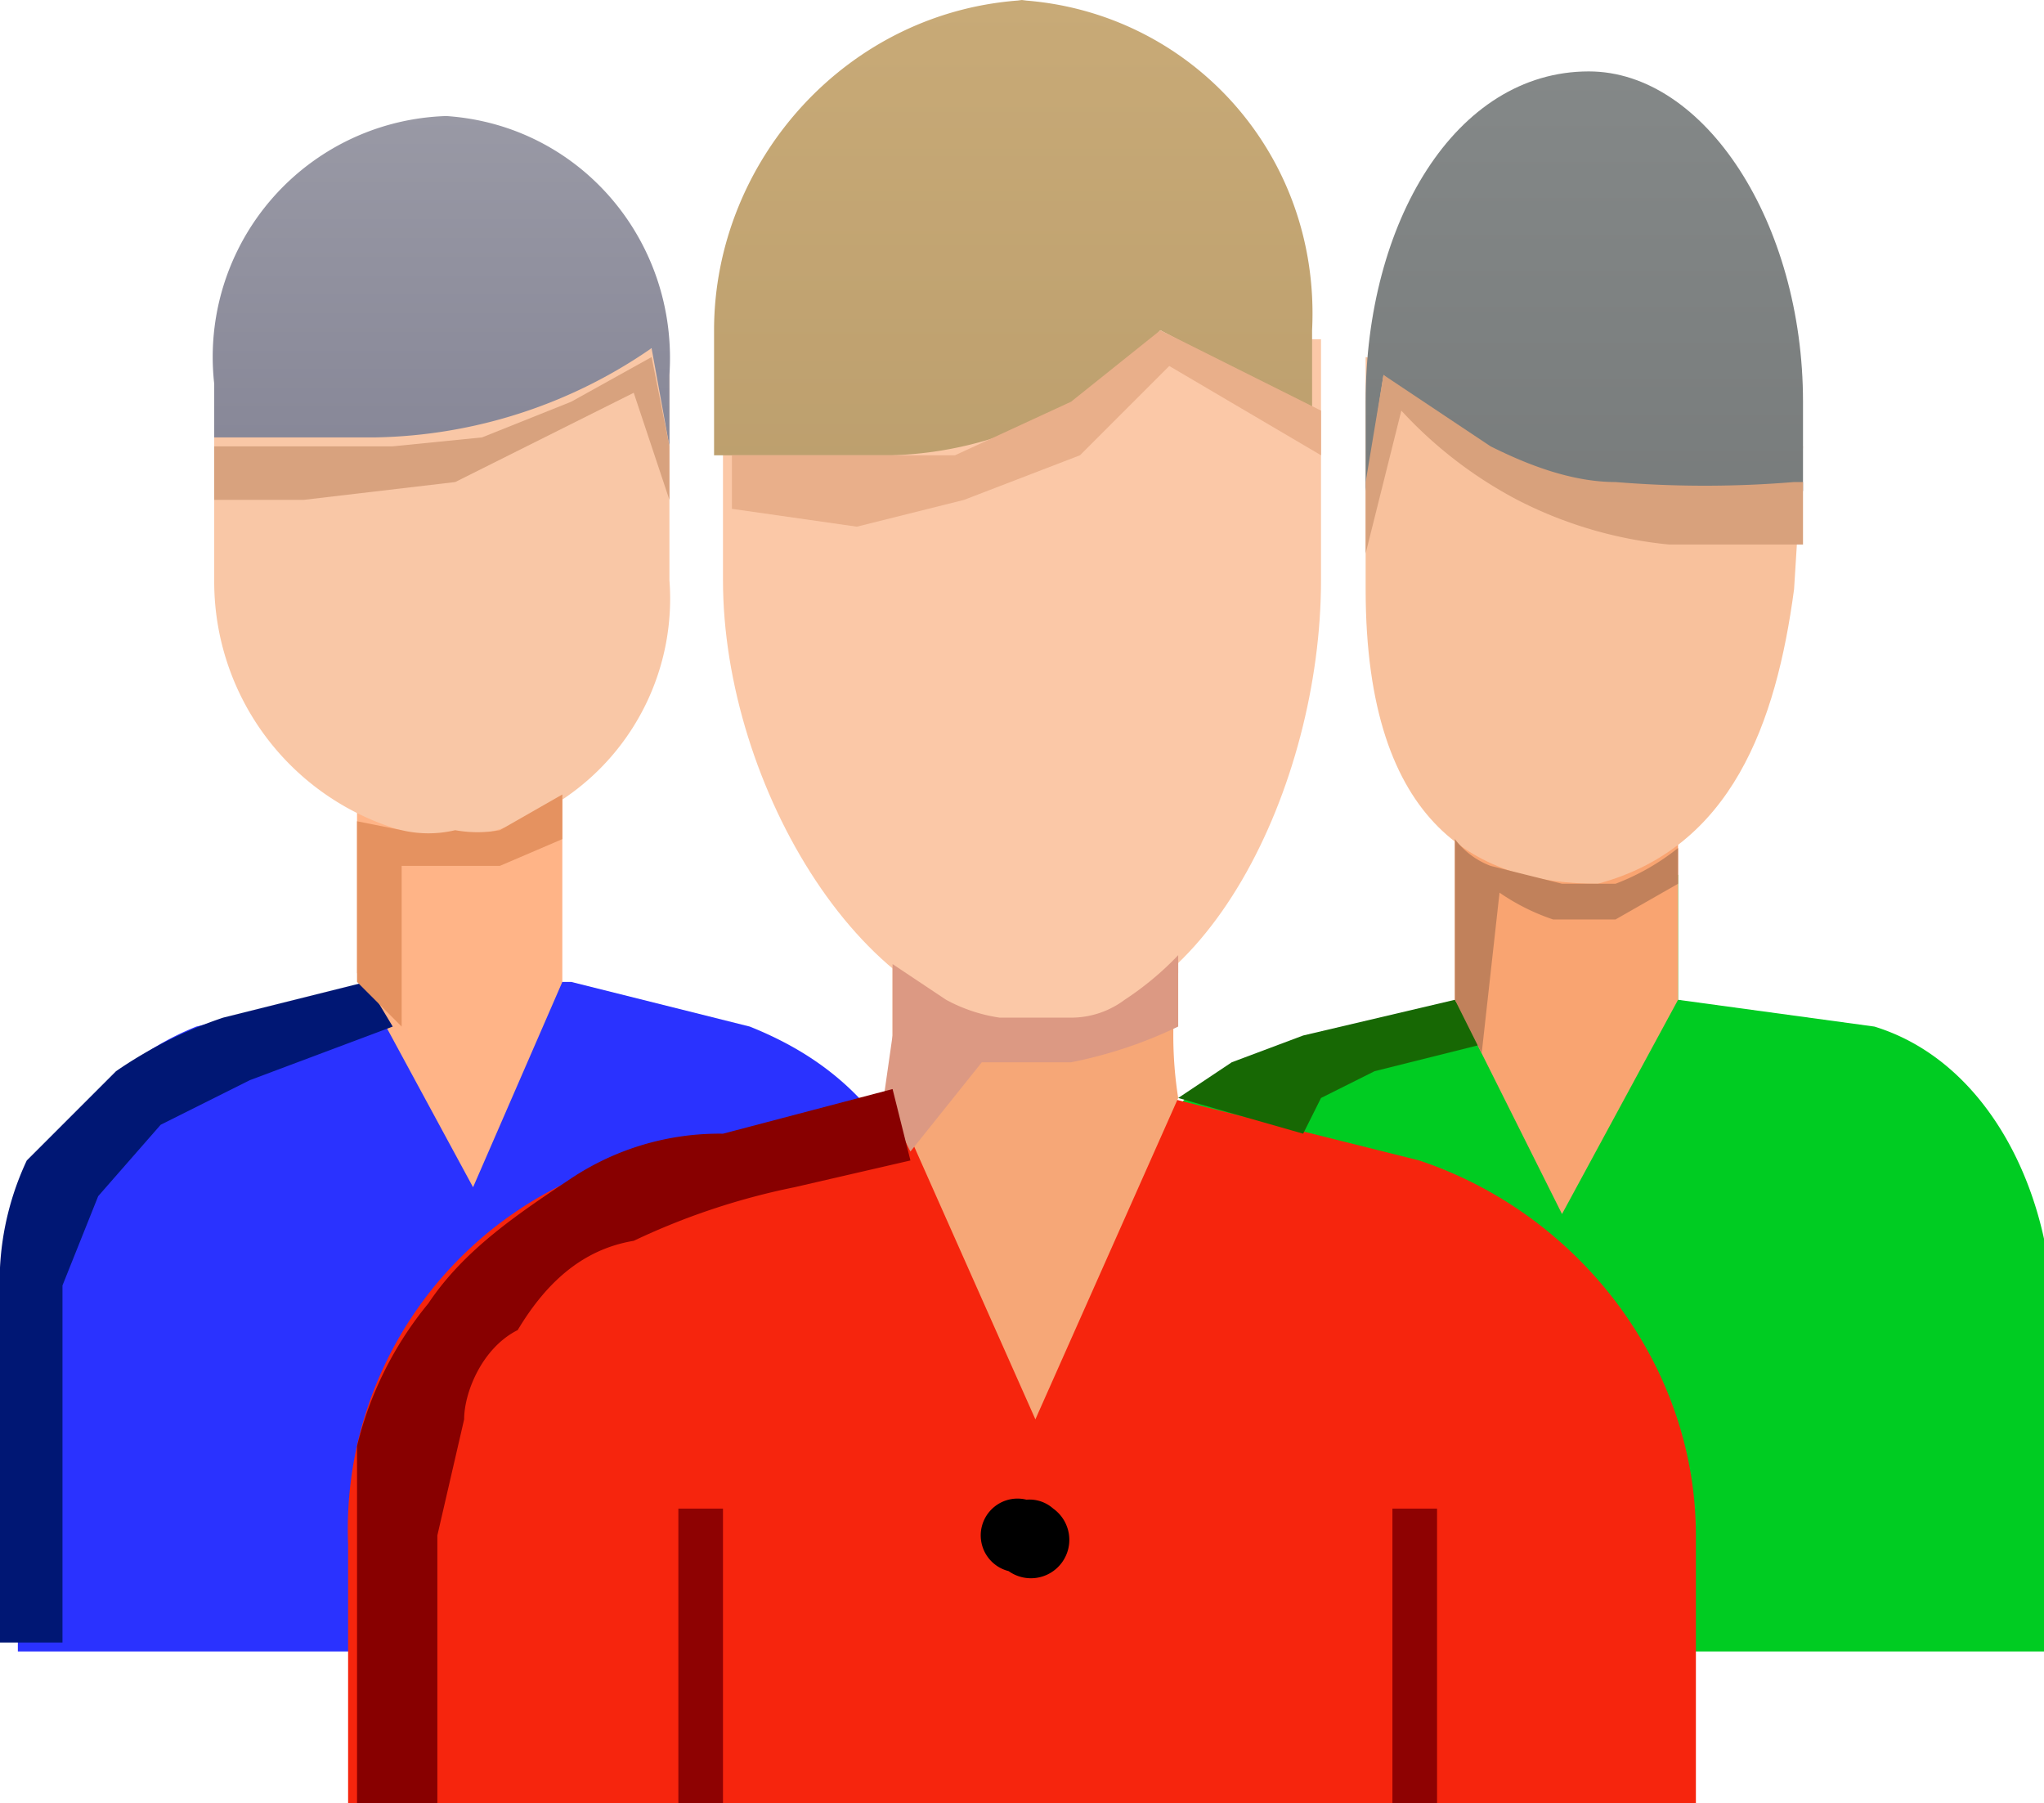 <svg xmlns="http://www.w3.org/2000/svg" viewBox="0 0 229 202"><defs><linearGradient id="a" x1="5" x2="5" y2="8"><stop offset="0" stop-color="#9999a5"/><stop offset="1" stop-color="#0c0c3b"/></linearGradient><linearGradient id="b" x1="5" x2="5" y2="10"><stop offset="0" stop-color="#c8aa77"/><stop offset="1" stop-color="#5d441e"/></linearGradient><linearGradient id="c" x1="5" x2="5" y2="10"><stop offset="0" stop-color="#848888"/><stop offset="1" stop-color="#131414"/></linearGradient></defs><path d="M98 125c-4-5-9-8-14-10l-20-5H42l-20 5a32 32 0 00-20 32v38h42" fill="#2a32ff"/><path d="M63 88V110l-10 23L40 109V90" fill="#ffb487"/><path d="M75 39v26A27 27 0 01 50 94a29 29 0 01-26-29V40" fill="#f9c7a6"/><path d="M75 50v-8c1-15-10-28-25-29a27 27 0 00-26 30v6h18a56 56 0 00 31-10" fill="url(#a)"/><path d="M130 126a28 28 0 01 14-9l20-5V98h24v14l22 3c13 4 20 19 20 33v37h-44" fill="#0c2"/><path d="M98 123 70 130a43 43 0 00-31 43v29H190v-30c0-19-13-36-31-42l-28-7" fill="#f6250d"/><path d="M188 94v18l-13 24-12-24V94" fill="#f9a471"/><path d="m116 159 16-36a45 45 0 01 0-14V97L100 95v28" fill="#f6a777"/><path d="M148 38v27c0 23-13 50-32 50-19 0-35-27-35-50V38" fill="#fbc8a7"/><path d="M115 0C95 1 80 18 80 37v14h20a42 42 0 00 30-14l17 9v-9c1-20-14-36-33-37" fill="url(#b)"/><path d="M153 40v26c0 27 13 33 26 33 15-4 20-18 22-33l1-16" fill="#f8c19c"/><path d="M153 55v-10c0-20 10-37 25-37 13 0 24 17 24 37v10h-17c-11 0-22-5-30-13" fill="url(#c)"/><path d="M115 168a4 4 0 00-2 8 4 4 0 00 5-7 4 4 0 00-3-1"/><path d="M132 107v8a50 50 0 01-12 4h-10l-8 10-3-6 1-7v-8l6 4a18 18 0 00 6 2h8a10 10 0 00 6-2 34 34 0 00 6-5" fill="#dc9983"/><path d="m102 130-13 3a78 78 0 00-18 6c-6 1-10 5-13 10-4 2-6 7-6 10l-3 13v30H40v-40a40 40 0 01 8-16c4-6 10-10 16-14a30 30 0 01 17-5l19-5" fill="#800"/><path d="M25 114a48 48 0 00-12 6l-10 10a32 32 0 00-3 12v42h7v-40l4-10 7-8 10-5 16-6-3-5" fill="#001774"/><path d="M40 110V92l5 1a13 13 0 00 6 0 14 14 0 00 5 0l7-4v5l-7 3H45v18" fill="#e59260"/><path d="M76 169v33h5v-33zm80 0v33h5v-33" fill="#8e0202"/><path d="m82 57 14 2 12-3 13-5 10-10 17 10v-5L130 37l-10 8-13 6H82" fill="#e9af8a"/><path d="M24 50v6h10l17-2 20-10 4 12V50l-2-10-9 5-10 4-10 1" fill="#d8a27e"/><path d="m132 123 6-4 8-3 17-4 3 5-12 3-6 3-2 4" fill="#176804"/><path d="M163 112V94a9 9 0 00 4 3l8 2h6a26 26 0 00 7-4v4l-7 4h-7a24 24 0 01-6-3l-2 18" fill="#c1815b"/><path d="M202 54v7h-15a47 47 0 01-17-5 48 48 0 01-13-10l-4 16v-8l2-12 12 8c4 2 9 4 14 4a122 122 0 00 20 0" fill="#d8a17c"/></svg>
